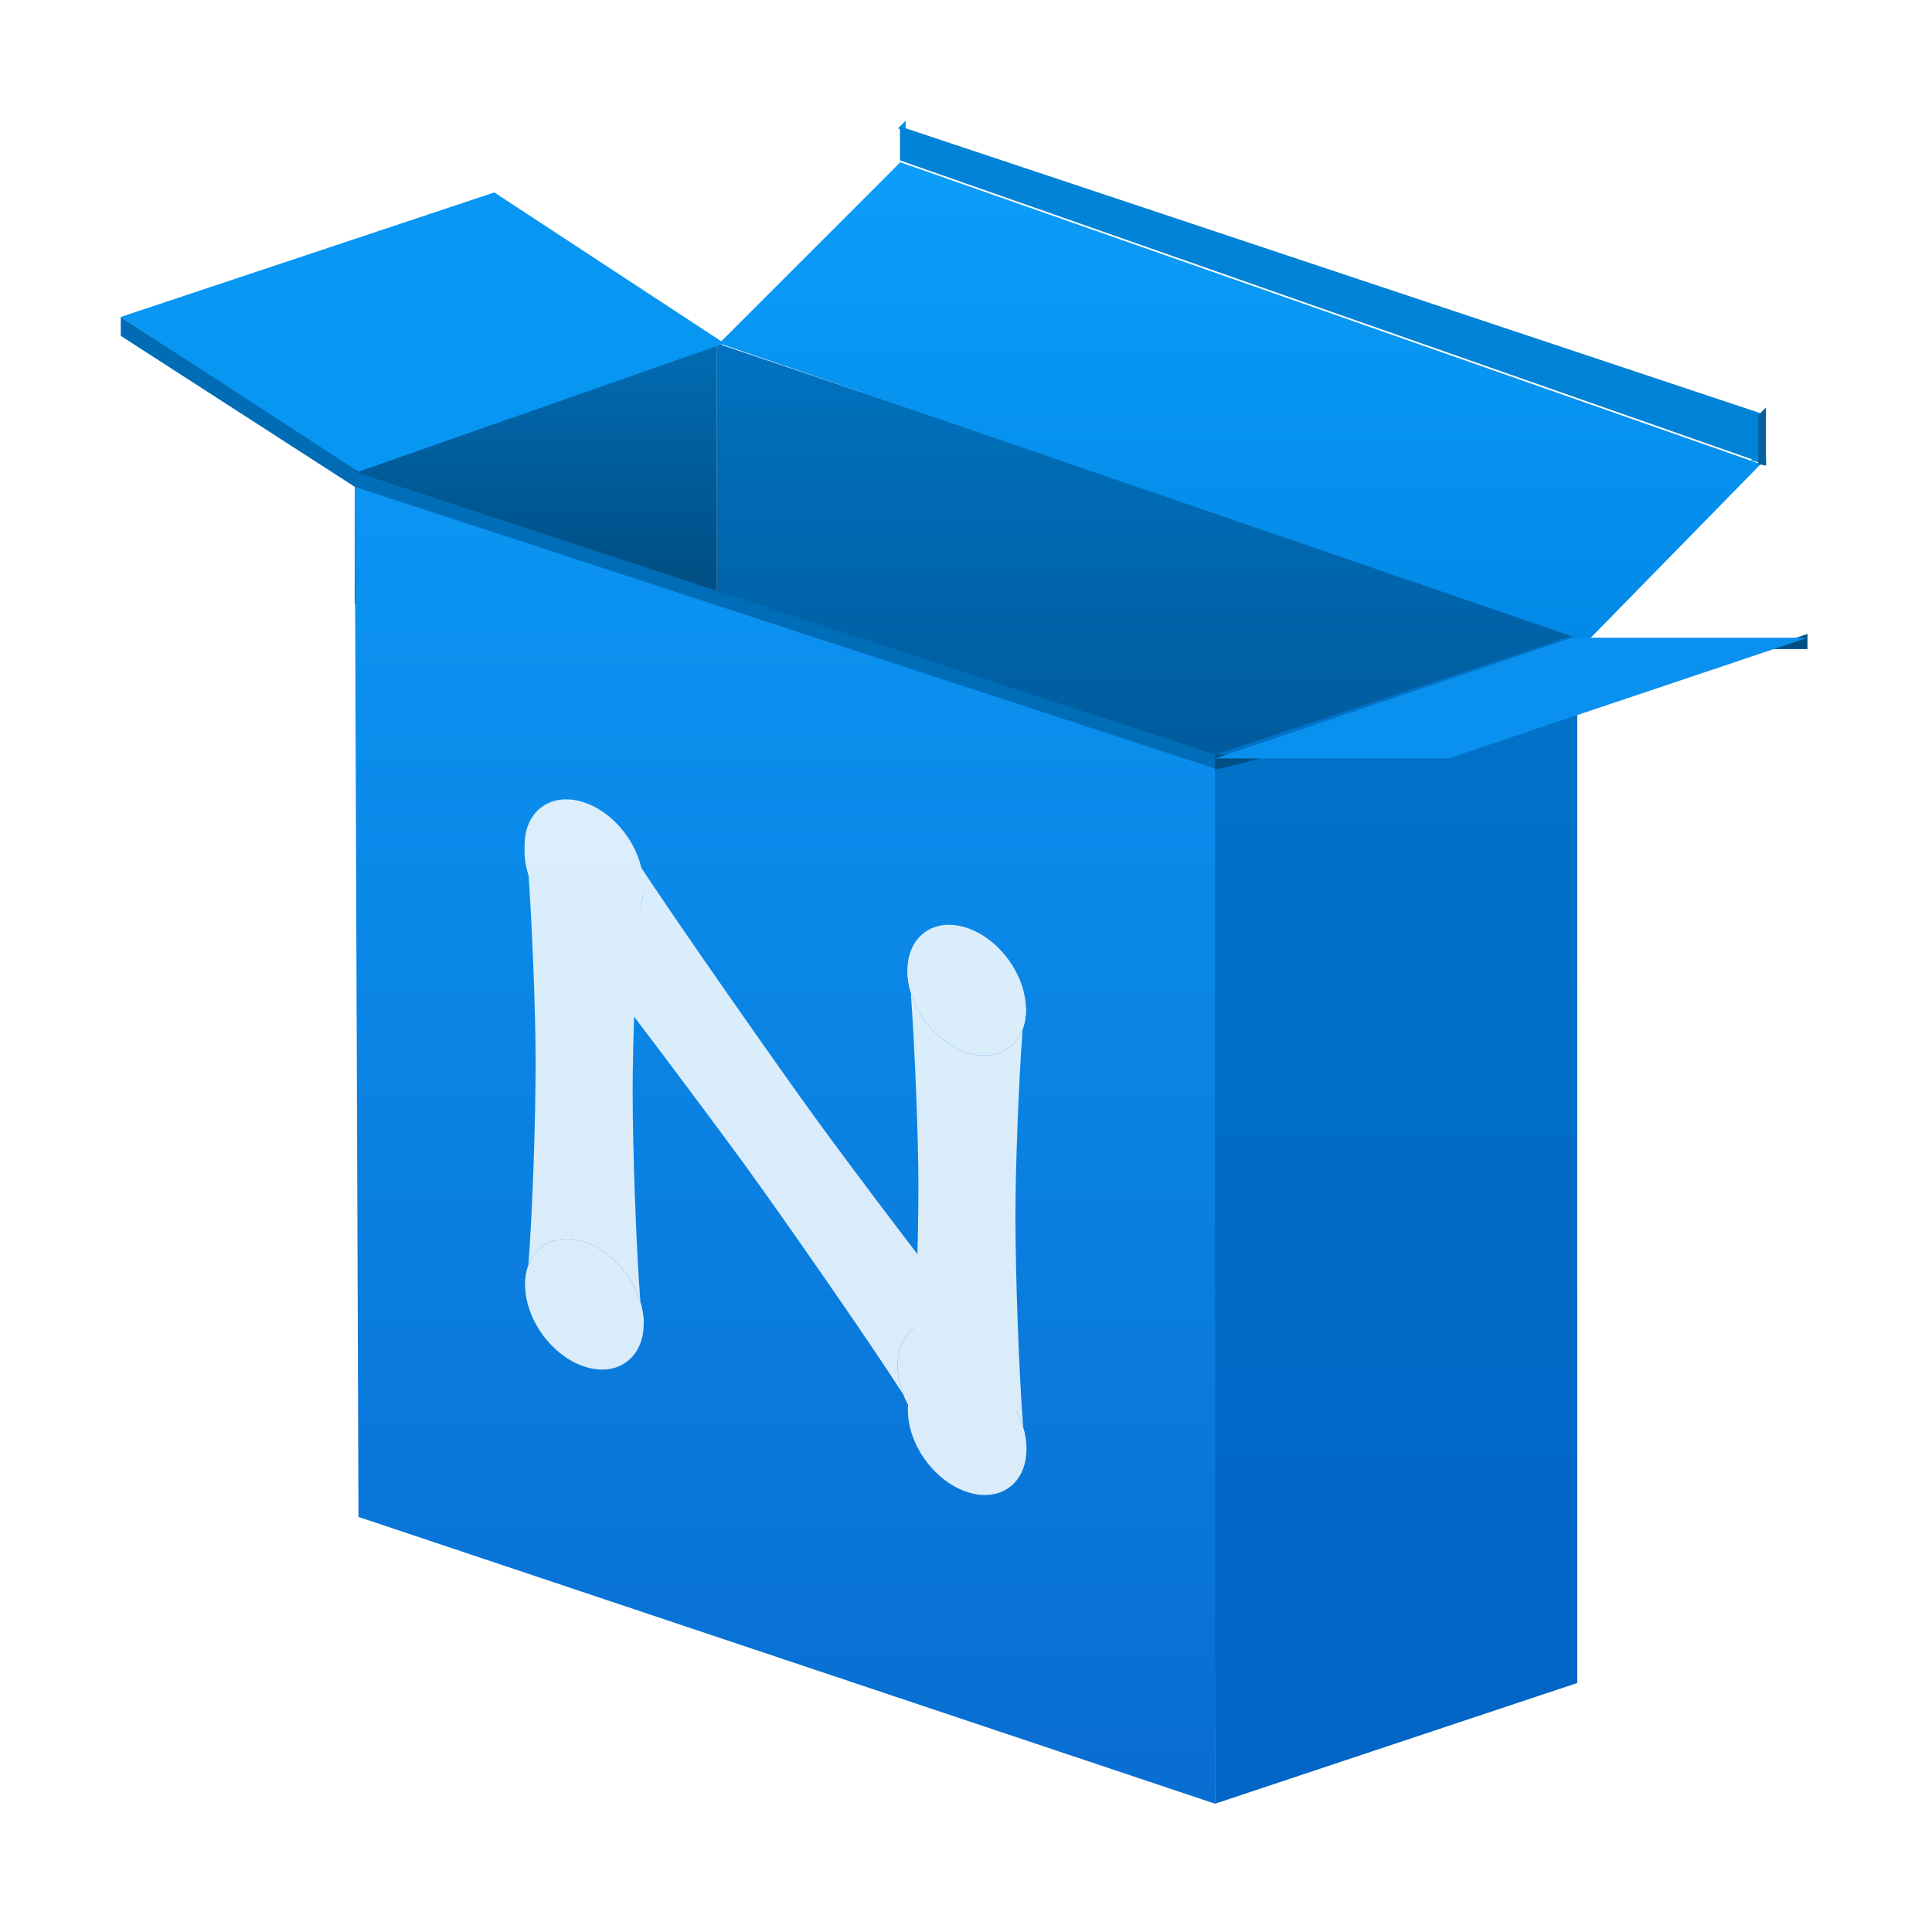 <svg width="1024" height="1024" viewBox="0 0 1024 1024" fill="none" xmlns="http://www.w3.org/2000/svg">
<g clip-path="url(#clip0_378_104)">
<g filter="url(#filter0_d_378_104)">
<rect x="320" y="449" width="192" height="191" rx="30" fill="white"/>
<path d="M378.602 492.85C385.149 492.85 390.474 498.085 390.619 504.597C390.621 504.688 390.622 504.779 390.622 504.87C390.622 506.278 390.38 507.63 389.935 508.885C388.283 513.549 383.833 516.89 378.602 516.89C373.372 516.89 368.921 513.549 367.269 508.885C366.824 507.63 366.582 506.278 366.582 504.87C366.582 504.779 366.583 504.688 366.585 504.597C366.73 498.085 372.055 492.85 378.602 492.85Z" fill="#0475D9"/>
<path d="M378.602 577.511C383.863 577.511 388.334 580.89 389.963 585.596C390.39 586.829 390.622 588.153 390.622 589.531C390.622 596.17 385.241 601.551 378.602 601.551C371.964 601.551 366.582 596.17 366.582 589.531C366.582 588.153 366.814 586.829 367.241 585.596C368.87 580.89 373.342 577.511 378.602 577.511Z" fill="#0475D9"/>
<path d="M367.269 508.885C368.139 520.098 368.767 536.742 368.767 545.575C368.767 556.639 368.126 574.714 367.241 585.596C368.87 580.89 373.342 577.511 378.602 577.511C383.863 577.511 388.334 580.89 389.963 585.596C389.078 574.714 388.437 556.639 388.437 545.575C388.437 536.742 389.065 520.098 389.935 508.885C388.283 513.549 383.833 516.89 378.602 516.89C373.372 516.89 368.921 513.549 367.269 508.885Z" fill="#0475D9"/>
<path fill-rule="evenodd" clip-rule="evenodd" d="M366.585 504.597C366.824 504.61 367.054 506.115 367.269 508.885ZM366.582 504.597C366.583 504.597 366.584 504.597 366.585 504.597C366.583 504.688 366.582 504.779 366.582 504.87C366.582 506.278 366.824 507.63 367.269 508.885M367.241 585.596C367.033 588.153 366.812 589.531 366.582 589.531C366.582 588.153 366.814 586.829 367.241 585.596Z" fill="#0475D9"/>
<path fill-rule="evenodd" clip-rule="evenodd" d="M390.622 504.597C390.621 504.597 390.62 504.597 390.619 504.597C390.38 504.61 390.15 506.115 389.935 508.885C390.38 507.63 390.622 506.278 390.622 504.87C390.622 504.779 390.621 504.688 390.619 504.597M390.622 589.531C390.393 589.531 390.171 588.153 389.963 585.596C390.39 586.829 390.622 588.153 390.622 589.531Z" fill="#0475D9"/>
<path d="M456.19 492.85C462.737 492.85 468.062 498.085 468.207 504.597C468.209 504.688 468.21 504.779 468.21 504.87C468.21 506.278 467.968 507.63 467.523 508.885C465.871 513.549 461.421 516.89 456.19 516.89C450.959 516.89 446.509 513.549 444.857 508.885C444.412 507.63 444.17 506.278 444.17 504.87C444.17 504.779 444.171 504.688 444.173 504.597C444.318 498.085 449.643 492.85 456.19 492.85Z" fill="#0475D9"/>
<path d="M456.19 577.511C461.45 577.511 465.922 580.89 467.551 585.596C467.978 586.829 468.21 588.153 468.21 589.531C468.21 596.17 462.829 601.551 456.19 601.551C449.551 601.551 444.17 596.17 444.17 589.531C444.17 588.153 444.402 586.829 444.829 585.596C446.458 580.89 450.93 577.511 456.19 577.511Z" fill="#0475D9"/>
<path d="M444.857 508.885C445.727 520.098 446.355 536.742 446.355 545.575C446.355 556.639 445.714 574.714 444.829 585.596C446.458 580.89 450.93 577.511 456.19 577.511C461.45 577.511 465.922 580.89 467.551 585.596C466.666 574.714 466.025 556.639 466.025 545.575C466.025 536.742 466.653 520.098 467.523 508.885C465.871 513.549 461.421 516.89 456.19 516.89C450.959 516.89 446.509 513.549 444.857 508.885Z" fill="#0475D9"/>
<path fill-rule="evenodd" clip-rule="evenodd" d="M444.173 504.597C444.412 504.61 444.642 506.115 444.857 508.885ZM444.17 504.597C444.171 504.597 444.172 504.597 444.173 504.597C444.171 504.688 444.17 504.779 444.17 504.87C444.17 506.278 444.412 507.63 444.857 508.885M444.829 585.596C444.621 588.153 444.399 589.531 444.17 589.531C444.17 588.153 444.402 586.829 444.829 585.596Z" fill="#0475D9"/>
<path fill-rule="evenodd" clip-rule="evenodd" d="M468.21 504.597C468.209 504.597 468.208 504.597 468.207 504.597C467.968 504.61 467.738 506.115 467.523 508.885C467.968 507.63 468.21 506.278 468.21 504.87C468.21 504.779 468.209 504.688 468.207 504.597M468.21 589.531C467.981 589.531 467.759 588.153 467.551 585.596C467.978 586.829 468.21 588.153 468.21 589.531Z" fill="#0475D9"/>
<path d="M370.069 497.568C374.698 492.938 382.165 492.875 386.873 497.377C386.938 497.44 387.003 497.503 387.068 497.568C388.063 498.564 388.848 499.69 389.421 500.893C391.551 505.359 390.766 510.868 387.068 514.567C383.369 518.266 377.86 519.05 373.394 516.92C372.191 516.347 371.064 515.563 370.069 514.567C370.004 514.502 369.941 514.437 369.878 514.372C365.376 509.664 365.439 502.198 370.069 497.568Z" fill="#0475D9"/>
<path d="M445.606 573.105C449.326 569.385 454.877 568.613 459.357 570.788C460.53 571.358 461.631 572.13 462.605 573.105C467.299 577.799 467.299 585.41 462.605 590.104C457.911 594.798 450.3 594.798 445.606 590.104C444.631 589.13 443.859 588.029 443.289 586.856C441.114 582.376 441.886 576.825 445.606 573.105Z" fill="#0475D9"/>
<path d="M373.394 516.92C381.938 524.233 404.968 546.376 411.214 552.622C419.038 560.445 436.221 578.535 443.289 586.856C441.114 582.376 441.886 576.825 445.606 573.105C449.326 569.385 454.877 568.613 459.357 570.788C451.036 563.72 432.946 546.537 425.123 538.713C418.877 532.467 396.734 509.437 389.421 500.893C391.551 505.359 390.766 510.868 387.068 514.567C383.369 518.266 377.86 519.05 373.394 516.92Z" fill="#0475D9"/>
<path fill-rule="evenodd" clip-rule="evenodd" d="M369.878 514.372C370.056 514.212 371.282 515.113 373.394 516.92ZM369.876 514.374C369.876 514.373 369.877 514.372 369.878 514.372C369.941 514.437 370.004 514.502 370.069 514.567C371.064 515.563 372.191 516.347 373.394 516.92M443.289 586.856C444.95 588.81 445.768 589.942 445.606 590.104C444.631 589.13 443.859 588.029 443.289 586.856Z" fill="#0475D9"/>
<path fill-rule="evenodd" clip-rule="evenodd" d="M386.875 497.375C386.874 497.375 386.873 497.376 386.873 497.377C386.713 497.555 387.614 498.782 389.421 500.893C388.848 499.69 388.063 498.564 387.068 497.568C387.003 497.503 386.938 497.44 386.873 497.377M462.605 573.105C462.443 573.267 461.311 572.449 459.357 570.788C460.53 571.358 461.631 572.13 462.605 573.105Z" fill="#0475D9"/>
</g>
<path d="M380 182L836 336V484H380V182Z" fill="url(#paint0_linear_378_104)"/>
<path d="M958 336V344H934L958 336Z" fill="#004E84"/>
<path d="M188 188L380 182V320H188V188Z" fill="url(#paint1_linear_378_104)"/>
<path d="M64 178V168L188 248V258L64 178Z" fill="#006CB6"/>
<path d="M188 250L644 400V410L188 258V250Z" fill="#006DB8"/>
<path d="M476 68L480 64V70L476 68Z" fill="#018EE8"/>
<path d="M932 240L936 242V246L928 244L932 240Z" fill="#018EE8"/>
<path d="M646 408L188 258L190 804L644 956L646 408Z" fill="url(#paint2_linear_378_104)"/>
<path d="M384 182L190 250L64 168L262 102L384 182Z" fill="#0796F2"/>
<path d="M836 336V892L644 956V400L836 336Z" fill="url(#paint3_linear_378_104)"/>
<g filter="url(#filter1_d_378_104)">
<path d="M932 246L476 86L380 182L840 340L932 246Z" fill="url(#paint4_linear_378_104)"/>
</g>
<g filter="url(#filter2_d_378_104)">
<path d="M932 220L476 68V86L932 246V220Z" fill="#0082D6"/>
</g>
<path d="M676 400H644V408L676 400Z" fill="#004E84"/>
<g filter="url(#filter3_d_378_104)">
<path d="M833.032 336L644 400H767.574L958 336H833.032Z" fill="#0A90EE"/>
</g>
<path d="M936 246.8V244H932V246L936 246.8Z" fill="#05609B"/>
<path d="M932 220L936 216V246H932V220Z" fill="#05609B"/>
<g opacity="0.85">
<path d="M309.446 425.252C326.564 430.862 340.501 449.827 340.9 467.869C340.906 468.121 340.909 468.372 340.909 468.623C340.913 472.497 340.284 476.008 339.125 479.081C334.819 490.498 323.194 495.877 309.519 491.395C295.844 486.912 284.198 473.907 279.864 459.658C278.697 455.823 278.06 451.897 278.056 448.023C278.056 447.772 278.058 447.522 278.063 447.274C278.423 429.481 292.329 419.641 309.446 425.252Z" fill="white"/>
<path d="M309.701 658.182C323.454 662.69 335.154 675.819 339.429 690.163C340.549 693.921 341.159 697.762 341.164 701.554C341.184 719.819 327.13 730.014 309.773 724.325C292.417 718.637 278.331 699.219 278.311 680.954C278.306 677.162 278.909 673.718 280.021 670.692C284.268 659.141 295.948 653.675 309.701 658.182Z" fill="white"/>
<path d="M279.864 459.658C282.174 491.254 283.866 537.585 283.892 561.888C283.926 592.329 282.302 641.511 280.021 670.692C284.268 659.141 295.948 653.675 309.701 658.182C323.454 662.69 335.154 675.819 339.429 690.163C337.083 659.465 335.351 609.183 335.318 578.743C335.291 554.44 336.883 509.185 339.125 479.081C334.819 490.498 323.194 495.877 309.519 491.395C295.844 486.912 284.198 473.907 279.864 459.658Z" fill="white"/>
<path fill-rule="evenodd" clip-rule="evenodd" d="M278.063 447.274C278.688 447.514 279.293 451.851 279.864 459.658ZM278.055 447.271C278.058 447.272 278.061 447.273 278.063 447.274C278.058 447.522 278.056 447.772 278.056 448.023C278.06 451.897 278.697 455.823 279.864 459.658M280.021 670.692C279.485 677.547 278.911 681.15 278.311 680.954C278.306 677.162 278.909 673.718 280.021 670.692Z" fill="white"/>
<path fill-rule="evenodd" clip-rule="evenodd" d="M340.908 467.872C340.906 467.871 340.903 467.87 340.9 467.869C340.276 467.7 339.679 471.643 339.125 479.081C340.284 476.008 340.913 472.497 340.909 468.623C340.909 468.372 340.906 468.121 340.9 467.869M341.164 701.554C340.563 701.357 339.981 697.375 339.429 690.163C340.549 693.921 341.159 697.762 341.164 701.554Z" fill="white"/>
<path d="M512.329 491.741C529.447 497.351 543.384 516.316 543.783 534.359C543.789 534.61 543.792 534.861 543.792 535.113C543.796 538.986 543.167 542.497 542.008 545.571C537.702 556.988 526.077 562.366 512.402 557.884C498.726 553.402 487.081 540.396 482.747 526.147C481.58 522.312 480.943 518.386 480.939 514.512C480.939 514.261 480.941 514.012 480.946 513.763C481.306 495.97 495.212 486.131 512.329 491.741Z" fill="white"/>
<path d="M512.584 724.672C526.337 729.179 538.037 742.308 542.312 756.653C543.432 760.41 544.042 764.252 544.046 768.043C544.066 786.308 530.012 796.503 512.656 790.815C495.3 785.126 481.213 765.708 481.193 747.443C481.189 743.651 481.792 740.208 482.904 737.181C487.151 725.63 498.83 720.164 512.584 724.672Z" fill="white"/>
<path d="M482.747 526.147C485.056 557.743 486.749 604.074 486.775 628.377C486.808 658.818 485.185 708 482.904 737.181C487.151 725.63 498.83 720.164 512.584 724.672C526.337 729.179 538.037 742.308 542.312 756.653C539.965 725.955 538.234 675.673 538.2 645.232C538.174 620.929 539.766 575.674 542.008 545.571C537.702 556.988 526.077 562.366 512.402 557.884C498.726 553.402 487.081 540.396 482.747 526.147Z" fill="white"/>
<path fill-rule="evenodd" clip-rule="evenodd" d="M480.946 513.763C481.571 514.003 482.176 518.34 482.747 526.147ZM480.938 513.761C480.941 513.762 480.943 513.762 480.946 513.763C480.941 514.012 480.939 514.261 480.939 514.512C480.943 518.386 481.58 522.312 482.747 526.147M482.904 737.181C482.368 744.036 481.794 747.64 481.193 747.443C481.189 743.651 481.792 740.208 482.904 737.181Z" fill="white"/>
<path fill-rule="evenodd" clip-rule="evenodd" d="M543.791 534.361C543.788 534.36 543.786 534.359 543.783 534.359C543.159 534.189 542.562 538.132 542.008 545.571C543.167 542.497 543.796 538.986 543.792 535.113C543.792 534.861 543.789 534.61 543.783 534.359M544.046 768.043C543.446 767.847 542.863 763.864 542.312 756.653C543.432 760.41 544.042 764.252 544.046 768.043Z" fill="white"/>
<path d="M287.187 430.924C299.278 422.153 318.799 428.376 331.12 444.798C331.292 445.027 331.462 445.258 331.631 445.49C334.237 449.083 336.292 452.855 337.794 456.655C343.375 470.769 341.341 485.254 331.682 492.261C322.024 499.267 307.622 496.705 295.938 487.018C292.793 484.41 289.845 481.286 287.239 477.694C287.07 477.461 286.903 477.227 286.739 476.993C274.953 460.183 275.097 439.694 287.187 430.924Z" fill="white"/>
<path d="M484.905 703.48C494.619 696.433 509.13 699.065 520.85 708.889C523.92 711.463 526.798 714.53 529.349 718.046C541.636 734.984 541.659 755.924 529.4 764.816C517.141 773.709 497.243 767.187 484.956 750.25C482.406 746.734 480.383 743.045 478.89 739.328C473.189 725.137 475.191 710.526 484.905 703.48Z" fill="white"/>
<path d="M295.938 487.018C318.298 514.459 378.578 595.116 394.927 617.653C415.405 645.882 460.384 710.378 478.89 739.328C473.189 725.137 475.191 710.526 484.905 703.48C494.619 696.433 509.13 699.065 520.85 708.889C499.075 682.311 451.726 619.533 431.248 591.305C414.899 568.767 356.939 486.428 337.794 456.655C343.375 470.769 341.341 485.254 331.682 492.261C322.024 499.267 307.622 496.705 295.938 487.018Z" fill="white"/>
<path fill-rule="evenodd" clip-rule="evenodd" d="M286.739 476.993C287.203 476.705 290.413 480.237 295.938 487.018ZM286.733 476.997C286.735 476.996 286.737 476.994 286.739 476.993C286.903 477.227 287.07 477.461 287.239 477.694C289.845 481.286 292.793 484.41 295.938 487.018M478.89 739.328C483.237 746.128 485.38 749.942 484.956 750.25C482.406 746.734 480.383 743.045 478.89 739.328Z" fill="white"/>
<path fill-rule="evenodd" clip-rule="evenodd" d="M331.126 444.793C331.124 444.795 331.122 444.796 331.12 444.798C330.702 445.15 333.063 449.298 337.794 456.655C336.292 452.855 334.237 449.083 331.631 445.49C331.462 445.258 331.292 445.027 331.12 444.798M529.349 718.046C528.925 718.354 525.965 715.133 520.85 708.889C523.92 711.463 526.798 714.53 529.349 718.046Z" fill="white"/>
</g>
</g>
<defs>
<filter id="filter0_d_378_104" x="304" y="445" width="224" height="223" filterUnits="userSpaceOnUse" color-interpolation-filters="sRGB">
<feFlood flood-opacity="0" result="BackgroundImageFix"/>
<feColorMatrix in="SourceAlpha" type="matrix" values="0 0 0 0 0 0 0 0 0 0 0 0 0 0 0 0 0 0 127 0" result="hardAlpha"/>
<feOffset dy="12"/>
<feGaussianBlur stdDeviation="8"/>
<feColorMatrix type="matrix" values="0 0 0 0 0 0 0 0 0 0 0 0 0 0 0 0 0 0 0.25 0"/>
<feBlend mode="normal" in2="BackgroundImageFix" result="effect1_dropShadow_378_104"/>
<feBlend mode="normal" in="SourceGraphic" in2="effect1_dropShadow_378_104" result="shape"/>
</filter>
<filter id="filter1_d_378_104" x="380" y="86" width="553.2" height="254" filterUnits="userSpaceOnUse" color-interpolation-filters="sRGB">
<feFlood flood-opacity="0" result="BackgroundImageFix"/>
<feColorMatrix in="SourceAlpha" type="matrix" values="0 0 0 0 0 0 0 0 0 0 0 0 0 0 0 0 0 0 127 0" result="hardAlpha"/>
<feOffset dx="1.2"/>
<feComposite in2="hardAlpha" operator="out"/>
<feColorMatrix type="matrix" values="0 0 0 0 0.02 0 0 0 0 0.376 0 0 0 0 0.608 0 0 0 1 0"/>
<feBlend mode="normal" in2="BackgroundImageFix" result="effect1_dropShadow_378_104"/>
<feBlend mode="normal" in="SourceGraphic" in2="effect1_dropShadow_378_104" result="shape"/>
</filter>
<filter id="filter2_d_378_104" x="476" y="67" width="457" height="179" filterUnits="userSpaceOnUse" color-interpolation-filters="sRGB">
<feFlood flood-opacity="0" result="BackgroundImageFix"/>
<feColorMatrix in="SourceAlpha" type="matrix" values="0 0 0 0 0 0 0 0 0 0 0 0 0 0 0 0 0 0 127 0" result="hardAlpha"/>
<feOffset dx="1" dy="-1"/>
<feComposite in2="hardAlpha" operator="out"/>
<feColorMatrix type="matrix" values="0 0 0 0 0.004 0 0 0 0 0.557 0 0 0 0 0.91 0 0 0 1 0"/>
<feBlend mode="normal" in2="BackgroundImageFix" result="effect1_dropShadow_378_104"/>
<feBlend mode="normal" in="SourceGraphic" in2="effect1_dropShadow_378_104" result="shape"/>
</filter>
<filter id="filter3_d_378_104" x="644" y="336" width="314" height="66" filterUnits="userSpaceOnUse" color-interpolation-filters="sRGB">
<feFlood flood-opacity="0" result="BackgroundImageFix"/>
<feColorMatrix in="SourceAlpha" type="matrix" values="0 0 0 0 0 0 0 0 0 0 0 0 0 0 0 0 0 0 127 0" result="hardAlpha"/>
<feOffset dy="2"/>
<feComposite in2="hardAlpha" operator="out"/>
<feColorMatrix type="matrix" values="0 0 0 0 0 0 0 0 0 0.306 0 0 0 0 0.518 0 0 0 1 0"/>
<feBlend mode="normal" in2="BackgroundImageFix" result="effect1_dropShadow_378_104"/>
<feBlend mode="normal" in="SourceGraphic" in2="effect1_dropShadow_378_104" result="shape"/>
</filter>
<linearGradient id="paint0_linear_378_104" x1="609" y1="188" x2="609" y2="396" gradientUnits="userSpaceOnUse">
<stop stop-color="#0072BF"/>
<stop offset="0.978" stop-color="#005C9E"/>
</linearGradient>
<linearGradient id="paint1_linear_378_104" x1="284" y1="188" x2="284" y2="320" gradientUnits="userSpaceOnUse">
<stop stop-color="#016AB0"/>
<stop offset="1" stop-color="#004C80"/>
</linearGradient>
<linearGradient id="paint2_linear_378_104" x1="417" y1="256" x2="417" y2="956" gradientUnits="userSpaceOnUse">
<stop stop-color="#0B95F3"/>
<stop offset="1" stop-color="#096DD1"/>
</linearGradient>
<linearGradient id="paint3_linear_378_104" x1="740" y1="336" x2="740" y2="954.694" gradientUnits="userSpaceOnUse">
<stop stop-color="#0073C7"/>
<stop offset="1" stop-color="#0164C7"/>
</linearGradient>
<linearGradient id="paint4_linear_378_104" x1="656" y1="92" x2="656" y2="340" gradientUnits="userSpaceOnUse">
<stop stop-color="#0C9DF9"/>
<stop offset="1" stop-color="#0289E7"/>
</linearGradient>
<clipPath id="clip0_378_104">
<rect width="1024" height="1024" fill="white"/>
</clipPath>
</defs>
</svg>
